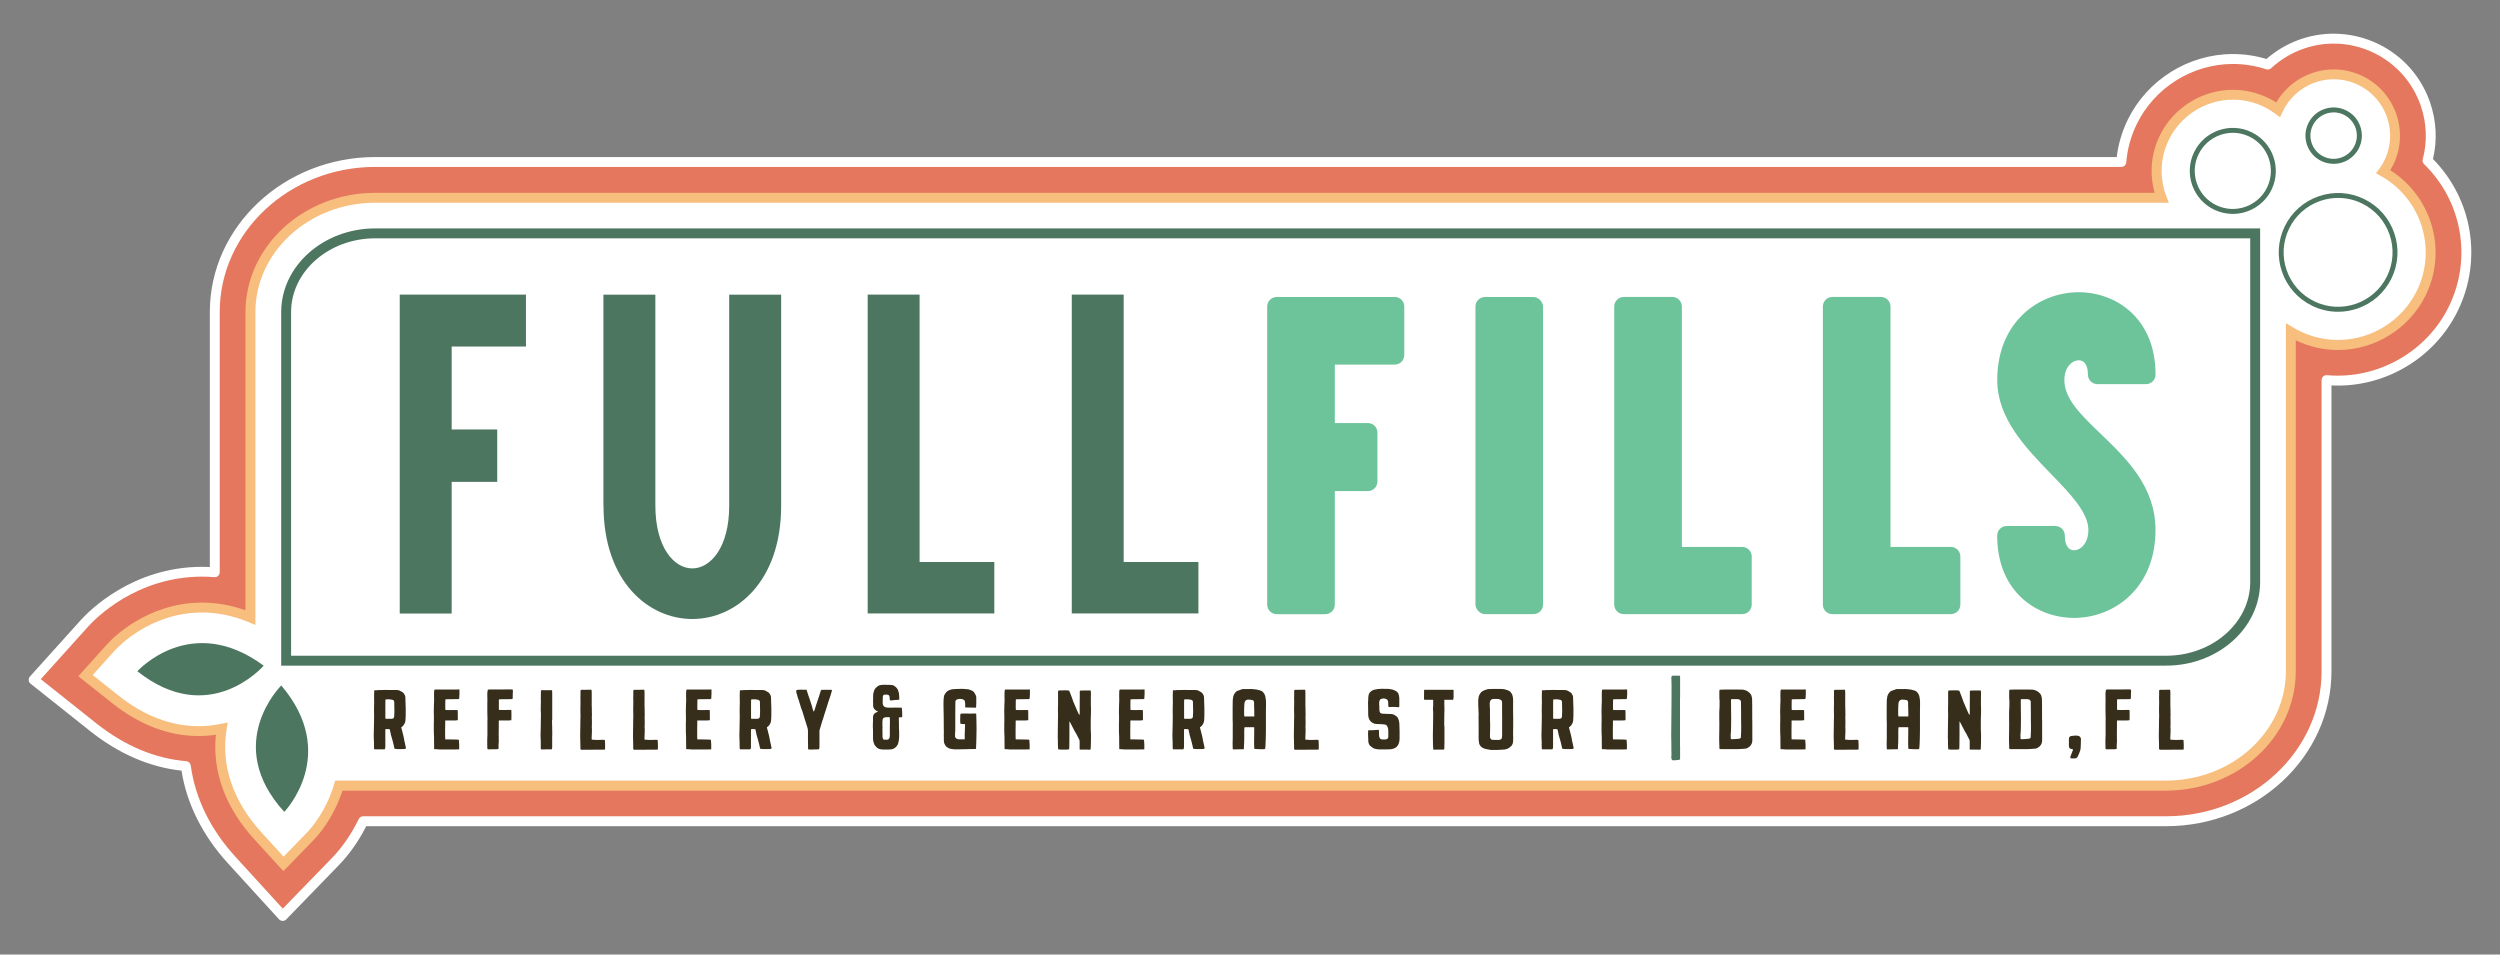 <?xml version="1.0" encoding="UTF-8"?>
<svg id="Layer_2" data-name="Layer 2" xmlns="http://www.w3.org/2000/svg" viewBox="0 0 550 210">
  <rect x="0" y="0" width="550" height="210" fill="#808080" stroke="none"/>
  <defs>
    <style>
      .cls-1 {
        fill: #6dc49b;
      }

      .cls-2 {
        fill: #362d1a;
      }

      .cls-3 {
        fill: #fff;
      }

      .cls-4 {
        fill: #e4775d;
      }

      .cls-5 {
        fill: #4c7660;
      }

      .cls-6 {
        fill: #f7be7d;
      }
    </style>
  </defs>
  <g>
    <g>
      <g>
        <path class="cls-4" d="M50.94,189.19c-5.66-6.2-9.09-13.31-10.05-20.64-7.15-.6-14.01-3.49-20.44-8.6l-13.05-10.38,11.16-12.39c1.71-1.9,10.99-11.38,25.93-11.38.92,0,1.85.04,2.77.11v-57.25c0-18.2,15.84-33.01,35.31-33.01h384.12c.24-3.02,1.05-6,2.42-8.81,4.09-8.41,12.78-13.85,22.14-13.85,2.63,0,5.2.41,7.66,1.22,3.89-3.59,9.07-5.71,14.51-5.71,3.21,0,6.44.75,9.34,2.15,5.12,2.49,8.97,6.83,10.83,12.22,1.41,4.07,1.55,8.37.46,12.44,8.53,8.29,11.13,21.39,5.7,32.55-4.69,9.64-14.65,15.87-25.38,15.87-.85,0-1.7-.04-2.54-.11v64.04c0,18.2-15.84,33.01-35.31,33.01H79.89c-1.62,3.34-3.72,6.42-6.1,8.87l-11.61,11.97-11.24-12.32Z"/>
        <path class="cls-3" d="M62.18,202.59h-.02c-.3,0-.59-.13-.79-.36l-11.24-12.32c-5.54-6.07-9.06-13.09-10.2-20.37-7.05-.77-13.83-3.71-20.16-8.75l-13.05-10.38c-.24-.19-.38-.46-.41-.76-.02-.3.08-.6.28-.82l11.16-12.39c1.76-1.96,11.34-11.74,26.73-11.74.56,0,1.12.01,1.68.04v-56.09c0-18.8,16.33-34.1,36.39-34.1h383.13c.34-2.84,1.15-5.59,2.42-8.2,4.28-8.78,13.35-14.46,23.12-14.46,2.53,0,5.01.36,7.4,1.09,4.12-3.6,9.35-5.57,14.78-5.57,3.38,0,6.77.78,9.82,2.26,5.39,2.62,9.43,7.18,11.39,12.85,1.4,4.05,1.62,8.34.64,12.46,8.71,8.84,10.92,22.16,5.48,33.36-5.08,10.45-16.1,17.03-27.81,16.45v62.87c0,18.8-16.33,34.1-36.39,34.1H80.57c-1.64,3.24-3.7,6.18-5.99,8.54l-11.61,11.97c-.21.21-.49.33-.78.33ZM8.99,149.43l12.14,9.66c6.25,4.97,12.93,7.79,19.85,8.37.51.04.92.44.99.94.94,7.13,4.32,14.07,9.78,20.04h0l10.46,11.46,10.81-11.13c2.27-2.34,4.31-5.31,5.9-8.58.18-.38.56-.61.98-.61h396.63c18.87,0,34.22-14.32,34.22-31.92v-64.04c0-.31.13-.6.35-.8.22-.21.53-.31.83-.28,11.17,1,21.98-5.15,26.84-15.15,5.13-10.54,2.92-23.11-5.48-31.29-.28-.27-.39-.68-.29-1.06,1.04-3.88.89-7.96-.44-11.8-1.77-5.11-5.42-9.23-10.28-11.6-2.75-1.34-5.81-2.05-8.86-2.05-5.1,0-9.99,1.93-13.77,5.42-.29.27-.71.36-1.08.23-2.35-.77-4.81-1.17-7.32-1.17-8.94,0-17.25,5.2-21.16,13.23-1.3,2.67-2.08,5.5-2.31,8.42-.05.57-.52,1-1.09,1H82.56c-18.87,0-34.22,14.32-34.22,31.92v57.25c0,.3-.13.6-.35.8-.22.21-.52.32-.83.28-.89-.07-1.79-.11-2.68-.11-14.48,0-23.46,9.18-25.12,11.02l-10.38,11.53Z"/>
      </g>
      <g>
        <path class="cls-3" d="M524.32,37.77c.46-.63.88-1.3,1.23-2.02,1.58-3.24,1.8-6.91.62-10.31-1.18-3.41-3.61-6.15-6.85-7.73-1.83-.89-3.87-1.36-5.9-1.36-5.13,0-9.9,2.98-12.14,7.59-.03.06-.05.13-.08.19-.81-.6-1.68-1.14-2.62-1.6-2.31-1.12-4.77-1.69-7.33-1.69-6.37,0-12.29,3.7-15.08,9.43-1.96,4.03-2.23,8.58-.77,12.81.05.14.11.28.17.42H82.56c-15.14,0-27.46,11.29-27.46,25.17v67.17c-3.48-1.45-7.03-2.19-10.61-2.19-11.84,0-19.29,7.88-20.09,8.78l-5.58,6.2,6.52,5.19c5.85,4.66,12.03,7.02,18.38,7.02,1.79,0,3.47-.2,5.05-.53-1.31,8.19,1.45,16.46,7.97,23.6l5.62,6.16,5.81-5.98c2.35-2.42,4.95-6.36,6.38-11.25h401.98c15.14,0,27.46-11.29,27.46-25.17v-74.64c.48.29.97.57,1.49.81,2.8,1.36,5.8,2.06,8.9,2.06,7.74,0,14.93-4.5,18.32-11.46,4.74-9.74.96-21.43-8.38-26.66Z"/>
        <path class="cls-6" d="M62.34,191.65l-6.4-7.01c-6.38-6.99-9.27-14.91-8.44-23-1.28.19-2.53.29-3.78.29-6.6,0-13.01-2.44-19.06-7.25l-7.43-5.91,6.35-7.06c.84-.94,8.58-9.14,20.9-9.14,3.18,0,6.37.57,9.52,1.69v-65.58c0-14.48,12.81-26.26,28.55-26.26h391.47c-1.18-4.21-.79-8.65,1.14-12.61,2.97-6.1,9.28-10.05,16.06-10.05,2.72,0,5.35.61,7.81,1.8.59.29,1.17.61,1.75.98,2.59-4.45,7.43-7.27,12.62-7.27,2.2,0,4.4.51,6.38,1.47,3.5,1.7,6.13,4.67,7.41,8.36,1.27,3.68,1.03,7.64-.67,11.15-.2.4-.42.8-.66,1.2,9.16,5.8,12.6,17.63,7.81,27.48-3.57,7.33-11.14,12.07-19.3,12.07-3.24,0-6.37-.72-9.3-2.13v72.81c0,14.48-12.81,26.26-28.55,26.26H75.35c-1.35,4.14-3.66,8.09-6.41,10.92l-6.61,6.81ZM50.1,158.92l-.25,1.55c-1.27,7.94,1.39,15.78,7.7,22.69l4.84,5.3,5-5.15c1.27-1.31,4.41-4.98,6.12-10.8l.23-.78h402.79c14.54,0,26.37-10.8,26.37-24.08v-76.56l1.65.98c.46.27.92.54,1.41.77,2.65,1.29,5.49,1.95,8.42,1.95,7.33,0,14.14-4.26,17.34-10.84,4.46-9.17.98-20.25-7.93-25.23l-1.07-.6.73-.99c.44-.6.82-1.23,1.13-1.85,1.45-2.98,1.65-6.35.57-9.48-1.08-3.13-3.32-5.66-6.3-7.11-1.68-.82-3.56-1.25-5.43-1.25-4.72,0-9.1,2.74-11.16,6.98-.03.08-.05.13-.08.18l-.57,1.2-1.06-.79c-.82-.6-1.62-1.09-2.45-1.5-2.16-1.05-4.46-1.58-6.85-1.58-5.96,0-11.5,3.46-14.1,8.82-1.83,3.77-2.09,8.02-.72,11.98.02.06.04.11.06.16.03.08.07.16.1.24l.54,1.47H82.56c-14.54,0-26.37,10.8-26.37,24.08v68.81l-1.51-.63c-3.37-1.4-6.8-2.11-10.2-2.11-11.38,0-18.51,7.56-19.28,8.42l-4.8,5.34,5.62,4.47c5.65,4.5,11.61,6.78,17.7,6.78,1.59,0,3.17-.16,4.84-.5l1.54-.31Z"/>
      </g>
      <g>
        <path class="cls-3" d="M476.53,51.34H82.56c-10.79,0-19.61,7.79-19.61,17.32v76.69h413.58c10.79,0,19.61-7.79,19.61-17.32V51.34h-19.61Z"/>
        <path class="cls-5" d="M476.53,146.44H61.86v-77.78c0-10.15,9.29-18.41,20.7-18.41h414.67v77.78c0,10.15-9.29,18.41-20.7,18.41ZM64.04,144.26h412.49c10.21,0,18.52-7.28,18.52-16.23V52.43H82.56c-10.21,0-18.52,7.28-18.52,16.23v75.6Z"/>
      </g>
      <g>
        <path class="cls-5" d="M491.21,47.06c-1.39,0-2.8-.31-4.13-.95-2.27-1.11-3.98-3.03-4.81-5.42-.82-2.39-.67-4.96.44-7.23,2.28-4.69,7.96-6.66,12.65-4.37,4.69,2.28,6.65,7.96,4.37,12.65h0c-1.64,3.36-5.02,5.32-8.53,5.32ZM491.23,29.22c-.92,0-1.84.15-2.74.46-2.11.73-3.82,2.24-4.8,4.25-.98,2.01-1.12,4.28-.39,6.4.73,2.11,2.24,3.82,4.25,4.8,4.15,2.02,9.18.29,11.2-3.87h0c2.02-4.15.29-9.18-3.87-11.2-1.16-.56-2.41-.85-3.66-.85Z"/>
        <path class="cls-5" d="M514.37,68.59c-1.95,0-3.9-.44-5.7-1.32-3.14-1.53-5.49-4.18-6.63-7.48-1.14-3.3-.92-6.84.6-9.98,1.53-3.14,4.18-5.49,7.48-6.63,3.3-1.14,6.84-.92,9.98.6,3.14,1.53,5.49,4.18,6.63,7.48,1.14,3.3.92,6.84-.6,9.98h0c-1.53,3.14-4.18,5.49-7.48,6.63-1.4.48-2.84.72-4.28.72ZM514.39,43.54c-1.32,0-2.64.22-3.92.66-3.02,1.04-5.46,3.2-6.86,6.08-1.4,2.88-1.6,6.13-.55,9.15,1.04,3.02,3.2,5.46,6.08,6.86,5.94,2.89,13.12.41,16.01-5.53h0c1.4-2.88,1.6-6.13.55-9.15-1.04-3.02-3.2-5.46-6.08-6.86-1.66-.81-3.44-1.21-5.23-1.21Z"/>
        <path class="cls-5" d="M513.39,36.04c-.91,0-1.83-.2-2.7-.62-1.49-.72-2.61-1.98-3.15-3.55-.54-1.57-.44-3.25.29-4.74.72-1.49,1.98-2.61,3.55-3.15,1.56-.54,3.25-.44,4.74.29,1.49.72,2.61,1.98,3.15,3.55.54,1.57.44,3.25-.29,4.74h0c-1.07,2.2-3.28,3.49-5.58,3.49ZM513.41,24.73c-.56,0-1.12.09-1.67.28-1.29.45-2.33,1.37-2.93,2.59-.6,1.23-.68,2.61-.24,3.9.45,1.29,1.37,2.33,2.59,2.93,1.23.6,2.61.68,3.9.23,1.29-.44,2.33-1.37,2.93-2.59h0c.6-1.23.68-2.61.24-3.9-.45-1.29-1.37-2.33-2.59-2.93-.71-.34-1.47-.52-2.23-.52Z"/>
      </g>
      <path class="cls-5" d="M58.01,146.45s-11.93,13.84-27.79,1.22c0,0,11.77-13.07,27.79-1.22Z"/>
      <path class="cls-5" d="M61.88,150.8s-13,12.84.66,27.81c0,0,12.25-12.62-.66-27.81Z"/>
    </g>
    <g>
      <path class="cls-2" d="M83.03,151.82c.42-.02.87-.02,1.29-.02.14,0,.28-.02.42-.02.23-.02.47.02.7.02.45.02.91,0,1.38,0h.44c.31,0,.59.07.84.23.12.07.26.14.37.21.12.05.23.16.33.26.09.14.19.28.26.42.07.16.12.33.12.52,0,.26.02.52.02.77.07,1.13.07,2.25.05,3.35,0,.33-.02.63-.05.94-.02.14-.05.3-.09.45-.12.28-.26.54-.45.75-.05.07-.12.12-.19.16s-.12.09-.19.14c.02.21.09.42.16.66.09.33.19.68.26,1.03.05.16.07.33.12.52.09.56.21,1.13.35,1.69.02.19.07.35.12.52.05.12.02.23-.09.3-.12.05-.23.07-.35.07h-1.48c-.19,0-.35-.05-.54-.05-.02-.05-.05-.09-.07-.16-.05-.21-.09-.42-.14-.63-.09-.45-.21-.87-.33-1.29-.07-.3-.19-.59-.26-.89-.07-.38-.14-.73-.23-1.08-.02-.09-.05-.19-.07-.26-.19-.05-.66-.05-.94-.02,0,.05-.02.09-.02.14v3.8c0,.14-.05.26-.07.38-.02.05-.07.07-.09.12h-2.23c-.07-.05-.09-.14-.09-.23,0-.21-.02-.42-.02-.61,0-.26.02-.49,0-.73-.07-.94-.07-1.88-.02-2.81.02-.89.02-1.78.05-2.67,0-.56-.02-1.1-.02-1.66,0-.35.02-.73.02-1.1,0-.16.02-.33.02-.49s-.02-.35-.02-.52v-1.34c0-.07,0-.16.02-.23v-.3c0-.09-.02-.19.05-.3h.66ZM84.78,154.44v3.52c0,.07,0,.12.07.16.02.02.05.02.09.02h1.17s.12,0,.16-.02c.31-.05.42-.19.45-.49.02-.35.02-.7.05-1.06,0-.38-.02-.77-.02-1.15,0-.35-.02-.7-.02-1.03,0-.16-.07-.28-.21-.35-.07-.02-.12-.07-.19-.09-.19-.05-.37-.07-.56-.09h-.75c-.07,0-.14,0-.23.07v.52Z"/>
      <path class="cls-2" d="M101.03,153.69c-.09.07-.19.12-.28.12h-.47c-.54,0-1.1.02-1.66.02-.19,0-.4.02-.59.02-.05.02-.05.07-.05.12,0,.45,0,.87-.02,1.29v.26c.02.21.02.42.02.63,0,0,.02.02.02.05h.07c.26.02.52.02.77.02h.59c.14,0,.28-.02.4-.02.26,0,.54.02.8.02.02,0,.05.02.07.02,0,.38.02.73.02,1.1v1.1c-.24.02-.45.07-.66.07h-2.09s-.02.07-.02.12v.59c0,.49,0,.96-.02,1.43-.02.4.02.8,0,1.2,0,.23.02.45.02.68v.12s.09.02.14.02h.63c.4,0,.77.02,1.17.02.23,0,.47.02.73.02.12.02.23.02.33.05.09.7.09,1.38.07,2.09-.05,0-.07.02-.09.02-.68,0-1.36.02-2.02.02h-2.23c-.14,0-.3-.05-.44-.05-.16-.02-.33-.02-.52-.02h-.14s-.05-.07-.07-.09v-.05c-.02-.66-.02-1.31-.02-1.97v-.68c-.05-.56-.05-1.15-.05-1.74.02-.38,0-.73,0-1.1,0-.16,0-.35.02-.52.02-.38,0-.73,0-1.08,0-.23-.02-.45-.02-.68-.02-.16,0-.3,0-.47,0-.38,0-.77.02-1.15.02-.4.05-.8.05-1.2-.02-.35-.02-.7-.02-1.05,0-.3,0-.61.02-.94,0-.09.02-.19.05-.28.02-.07.07-.12.14-.12h4.74c.14,0,.31,0,.45-.02h.19c.02.68,0,1.34-.05,1.99Z"/>
      <path class="cls-2" d="M112.47,158.45c-.19.02-.38.05-.54.05h-2.18c0,.12-.02.26-.02.38v1.08c0,.47-.02.94-.02,1.43.02.59.02,1.17.02,1.76,0,.21-.02.42-.05.61v.61c-.02.09,0,.19,0,.28-.02.12-.05.16-.19.16-.07,0-.16,0-.24.02-.56,0-1.1,0-1.64.02h-.21c-.09-.02-.16-.07-.19-.16v-.16c-.02-.28-.02-.56-.02-.84v-.84c0-.23,0-.47.02-.7.02-.07,0-.14.02-.21,0-.52-.02-1.01,0-1.5v-1.17c-.02-.07,0-.14,0-.21,0-.02.02-.07,0-.09-.02-.12,0-.21,0-.33,0-.09.02-.19.02-.28,0-.3,0-.61-.02-.89,0-.35-.02-.68-.02-1.03-.02-.12,0-.21,0-.33v-1.57c.02-.19.02-.38.02-.56,0-.26,0-.54-.02-.8v-.8c0-.07.02-.14.05-.19,0-.12.02-.21.02-.35.05-.07.12-.12.21-.14.12-.02.23-.02.35-.02h3.23c.23,0,.47-.02.68-.02.33.02.63.02.96.02.02,0,.05.02.05.02.07.05.07.12.07.19-.02.14-.02.28,0,.42,0,.12-.02.21-.02.3,0,.38-.02.73-.02,1.08-.07.07-.14.09-.23.12h-.05c-.68,0-1.38.02-2.06.02-.21,0-.42.02-.63.02-.07.05-.07.09-.07.16v2.06s0,.07.02.09.05.02.07.02c.26.02.52.02.77.02h.45c.26,0,.52,0,.8-.02.16-.02.3-.02.45,0,.07,0,.14.02.19.07,0,.73.05,1.45,0,2.18,0,0,0,.02-.02.02Z"/>
      <path class="cls-2" d="M119.33,151.84h2.09c.02.07.05.12.05.16.02.16.02.35.02.52v5.79c0,.12-.02.21-.05.33v.09c.05.21,0,.45.02.66.02.19.02.38.02.54v.42c.02.28.02.59.02.89.02.28-.02.56-.02.84v2.34c0,.14-.05.28-.09.42-.09.05-.19.02-.26.02-.33,0-.68-.02-1.01,0-.28.02-.59.02-.87.02h-.16c-.09-.07-.12-.14-.12-.23v-.68c0-.3.02-.59,0-.89-.05-.49-.02-.98-.05-1.48,0-.19,0-.35.02-.54.05-.98.02-1.97.05-2.95,0-.35.02-.7.02-1.06,0-.3-.05-.61-.05-.89,0-.35,0-.68.02-1.03.02-.3.02-.59.02-.89,0-.19-.02-.35-.02-.52,0-.4.02-.82.02-1.2v-.35c0-.09,0-.19.05-.3.09-.02.19-.05.26-.05Z"/>
      <path class="cls-2" d="M130,151.73s.07.02.09.02c.07.05.07.14.07.21.02.16.02.33.02.49v1.88c0,.47-.02.94.02,1.41.02.54.02,1.08.02,1.62,0,.12-.02.23-.02.38,0,.07-.02.14,0,.21.02.14.02.26.02.4v1.01c0,.16,0,.33-.02.49-.02.07-.02.16,0,.26.05.28.02.59.02.89,0,.42-.02.84-.05,1.27v.42s.09.05.14.05c.26,0,.49,0,.75.05.38-.02.77.02,1.17-.02.12-.02.23-.02.37-.02.09,0,.19,0,.28.02.07,0,.14.02.19.05.05.19.07,1.62.05,2.04-.05.02-.09.05-.12.05-.23.02-.47.02-.7.02h-1.05c-1.1.02-2.18.02-3.28.02h-.09c-.09-.05-.14-.09-.19-.19v-.66c-.02-.33,0-.68-.02-1.01-.05-.66-.02-1.31-.02-1.97,0-.4.02-.8.02-1.2.02-.59.02-1.15.02-1.74,0-.12,0-.23.02-.35v-.77c0-.12-.02-.26-.02-.38v-1.22c0-.12,0-.23.02-.35v-.12c0-.28.02-.59,0-.84-.02-.21-.02-.42-.02-.63,0-.16.02-.35.02-.52v-1.01c0-.12.05-.19.19-.23.68,0,1.38,0,2.09-.02Z"/>
      <path class="cls-2" d="M141.62,151.73s.07.02.09.02c.07.05.07.14.07.21.02.16.02.33.02.49v1.88c0,.47-.02.94.02,1.41.02.54.02,1.08.02,1.62,0,.12-.02.23-.02.38,0,.07-.02.14,0,.21.02.14.02.26.02.4v1.01c0,.16,0,.33-.02.49-.02.07-.02.16,0,.26.05.28.02.59.02.89,0,.42-.02.84-.05,1.27v.42s.09.05.14.05c.26,0,.49,0,.75.05.38-.02.77.02,1.17-.02.12-.02.23-.02.37-.02.09,0,.19,0,.28.02.07,0,.14.02.19.05.05.19.07,1.62.05,2.04-.05.02-.09.05-.12.05-.23.02-.47.02-.7.02h-1.05c-1.1.02-2.18.02-3.28.02h-.09c-.09-.05-.14-.09-.19-.19v-.66c-.02-.33,0-.68-.02-1.01-.05-.66-.02-1.31-.02-1.97,0-.4.02-.8.02-1.2.02-.59.02-1.15.02-1.74,0-.12,0-.23.02-.35v-.77c0-.12-.02-.26-.02-.38v-1.22c0-.12,0-.23.02-.35v-.12c0-.28.02-.59,0-.84-.02-.21-.02-.42-.02-.63,0-.16.02-.35.02-.52v-1.01c0-.12.05-.19.19-.23.68,0,1.38,0,2.09-.02Z"/>
      <path class="cls-2" d="M156.48,153.69c-.09.07-.19.12-.28.12h-.47c-.54,0-1.1.02-1.66.02-.19,0-.4.02-.59.02-.05.02-.05.07-.05.12,0,.45,0,.87-.02,1.29v.26c.02.21.02.42.02.63,0,0,.02.02.02.05h.07c.26.02.52.02.77.02h.59c.14,0,.28-.02.4-.02.26,0,.54.02.8.02.02,0,.05.02.07.02,0,.38.02.73.02,1.1v1.1c-.24.02-.45.07-.66.07h-2.09s-.02.07-.02.12v.59c0,.49,0,.96-.02,1.43-.02.4.02.8,0,1.2,0,.23.02.45.02.68v.12s.09.02.14.02h.63c.4,0,.77.02,1.17.02.23,0,.47.02.73.02.12.02.23.02.33.05.09.7.09,1.38.07,2.09-.05,0-.07.02-.09.02-.68,0-1.36.02-2.02.02h-2.23c-.14,0-.3-.05-.44-.05-.16-.02-.33-.02-.52-.02h-.14s-.05-.07-.07-.09v-.05c-.02-.66-.02-1.31-.02-1.97v-.68c-.05-.56-.05-1.15-.05-1.74.02-.38,0-.73,0-1.1,0-.16,0-.35.02-.52.02-.38,0-.73,0-1.08,0-.23-.02-.45-.02-.68-.02-.16,0-.3,0-.47,0-.38,0-.77.02-1.15.02-.4.05-.8.05-1.2-.02-.35-.02-.7-.02-1.05,0-.3,0-.61.02-.94,0-.09.02-.19.05-.28.02-.07.07-.12.14-.12h4.74c.14,0,.31,0,.45-.02h.19c.02.68,0,1.34-.05,1.99Z"/>
      <path class="cls-2" d="M163.47,151.82c.42-.02.87-.02,1.29-.02.14,0,.28-.02.42-.02.23-.02.47.02.7.02.45.02.91,0,1.38,0h.44c.31,0,.59.07.84.23.12.07.26.14.37.21.12.05.23.16.33.26.09.14.19.28.26.42.07.16.12.33.12.52,0,.26.02.52.02.77.07,1.13.07,2.25.05,3.35,0,.33-.02.63-.05.94-.02.14-.05.3-.09.45-.12.28-.26.54-.45.75-.05.07-.12.12-.19.16s-.12.09-.19.14c.02.21.09.42.16.66.09.33.19.68.26,1.03.05.16.07.33.12.52.09.56.21,1.13.35,1.69.02.19.07.35.12.52.05.12.02.23-.09.3-.12.05-.23.07-.35.07h-1.48c-.19,0-.35-.05-.54-.05-.02-.05-.05-.09-.07-.16-.05-.21-.09-.42-.14-.63-.09-.45-.21-.87-.33-1.29-.07-.3-.19-.59-.26-.89-.07-.38-.14-.73-.23-1.08-.02-.09-.05-.19-.07-.26-.19-.05-.66-.05-.94-.02,0,.05-.02.09-.02.14v3.8c0,.14-.05.26-.07.38-.02.05-.07.07-.09.12h-2.23c-.07-.05-.09-.14-.09-.23,0-.21-.02-.42-.02-.61,0-.26.02-.49,0-.73-.07-.94-.07-1.88-.02-2.81.02-.89.02-1.78.05-2.67,0-.56-.02-1.1-.02-1.66,0-.35.02-.73.02-1.1,0-.16.02-.33.02-.49s-.02-.35-.02-.52v-1.34c0-.07,0-.16.02-.23v-.3c0-.09-.02-.19.05-.3h.66ZM165.23,154.44v3.52c0,.07,0,.12.07.16.02.02.05.02.09.02h1.17s.12,0,.16-.02c.31-.05.42-.19.45-.49.02-.35.02-.7.05-1.06,0-.38-.02-.77-.02-1.15,0-.35-.02-.7-.02-1.03,0-.16-.07-.28-.21-.35-.07-.02-.12-.07-.19-.09-.19-.05-.37-.07-.56-.09h-.75c-.07,0-.14,0-.23.07v.52Z"/>
      <path class="cls-2" d="M175.68,151.75c.14,0,.28-.02.45-.02h.12c.38.02.75.02,1.13.02.02,0,.05.02.07.02.05.07.05.14.07.21.16.54.33,1.08.52,1.59.12.35.26.7.35,1.06.14.35.23.73.33,1.08.07.19.12.38.16.59.05.07.07.16.14.23.05,0,.07-.02.07-.05.07-.16.14-.35.19-.52.12-.38.24-.75.35-1.1.09-.28.19-.56.28-.84.09-.26.19-.52.26-.77.14-.42.28-.84.4-1.29.02-.07.05-.14.16-.19.23,0,.49-.02.75-.02h.77c.26,0,.49.02.75.02.05.09.02.19,0,.26-.21.7-.4,1.41-.66,2.09-.05.12-.09.28-.14.4v.02c-.14.52-.3,1.01-.47,1.52-.12.35-.24.7-.35,1.05-.12.33-.19.63-.28.94-.07.21-.14.4-.21.61-.16.59-.35,1.2-.54,1.8-.05.12-.07.26-.07.4v3.52c0,.16-.05.3-.12.47h-.19c-.14.02-.3.02-.44.02-.45,0-.92.05-1.36.02h-.19c-.14,0-.19-.07-.21-.19v-.94c0-.28-.02-.54-.02-.8-.02-.75-.02-1.48,0-2.2,0-.21-.05-.42-.09-.61-.23-.68-.42-1.34-.63-1.99-.16-.54-.33-1.08-.49-1.62-.09-.28-.21-.54-.31-.82-.12-.38-.23-.73-.33-1.1-.07-.33-.21-.66-.33-.98-.09-.3-.19-.63-.28-.96-.02-.07-.05-.16-.07-.23-.07-.21-.05-.4-.02-.61.16-.07.33-.09.49-.09Z"/>
      <path class="cls-2" d="M193.07,156.5c-.14-.04-.24-.1-.36-.2-.06-.06-.12-.1-.2-.16-.26-.22-.4-.5-.42-.85-.02-.2,0-.4,0-.61,0-.14-.02-.28-.02-.42,0-.1-.02-.2.02-.3v-.95c0-.32.08-.63.18-.95,0-.02.02-.04.02-.06.1-.4.38-.67.69-.93.04-.04.08-.08.14-.12.18-.14.38-.2.61-.24.16-.04.32-.06.5-.06.44,0,.91,0,1.35.02.12,0,.24,0,.36.02h.1c.34,0,.65.14.91.36.28.22.53.51.65.87.06.16.1.32.14.5,0,.1.02.18.04.26.02.16.02.32.04.46,0,.18.02.38.02.57.02.06.02.14-.02.22-.02,0-.06.02-.1.02-.3.02-.59.04-.89.06-.22.02-.44.06-.67.08h-.32c-.08-.06-.1-.16-.1-.24,0-.16-.02-.3-.02-.46-.02-.1-.04-.2-.08-.3-.06-.12-.16-.2-.28-.24-.08-.02-.16-.02-.24-.02-.16-.02-.32-.02-.49-.02-.2.02-.34.14-.38.32-.02.16-.06.3-.04.44,0,.38,0,.75-.02,1.13,0,.12.02.24.06.34.1.32.32.48.63.57.26.06.55.08.81.08.49,0,.99,0,1.47-.02.36,0,.73.02,1.09.02.04,0,.1,0,.16.02v.12c.02.2,0,.4.04.61.02,0,.02.02.02.04,0,.36.02.75.02,1.11,0,.06,0,.1-.02.14-.04.06-.1.06-.16.06-.14.02-.28.02-.42.02h-.12s-.02.08-.02.1c0,.28-.02.55,0,.81,0,.18.02.36.02.55v.73c0,.24,0,.51.04.77.02.04,0,.08,0,.12,0,.4.02.79,0,1.19-.02.32-.02.65-.1.97-.04.14-.06.3-.1.44-.04.16-.1.32-.2.46-.08.12-.16.22-.24.32-.26.3-.61.48-.97.57-.06.02-.1,0-.16.02-.06,0-.12-.02-.18,0-.2.04-.4.04-.61.04h-.95c-.2,0-.4-.02-.61-.06-.24-.04-.47-.14-.67-.28-.2-.16-.36-.34-.52-.55-.1-.1-.16-.24-.2-.38-.12-.28-.18-.55-.22-.83-.02-.1-.02-.18-.02-.28v-1.96c0-.26-.02-.51-.04-.75,0-.24,0-.49.02-.71.02-.2.02-.38.02-.59v-.77c.02-.12.02-.22.06-.32.04-.16.12-.28.22-.4.14-.12.28-.22.44-.3.12-.04.26-.1.38-.14-.02-.06-.06-.06-.08-.08ZM195.46,162.63c.12-.1.22-.22.26-.4.02-.14.04-.3.04-.46v-2.06c0-.22,0-.42.02-.63.02-.16,0-.32,0-.48,0-.12-.02-.24-.02-.36-.02-.12,0-.24,0-.34,0-.04,0-.08-.06-.12-.24,0-.5.02-.75,0-.16,0-.3.04-.44.1-.16.08-.28.2-.32.38-.04.16-.06.32-.06.48v.91c.04.18.02.36.02.55-.02.08-.02.16-.02.24,0,.24.02.48.02.73v.97c.02.2.08.38.2.55.04.02.1.04.16.04.26.02.55.02.81,0,.04-.02.1-.06.14-.08Z"/>
      <path class="cls-2" d="M212.42,155.66c-.07-.07-.09-.12-.09-.21s.02-.19.02-.3c0-.14-.02-.28-.02-.42-.02-.16-.05-.33-.07-.49,0-.05-.02-.09-.07-.14-.12-.14-.26-.21-.45-.28-.23-.07-.49-.07-.75-.05-.21,0-.44.07-.63.23-.09.05-.14.16-.16.26s-.02.19-.02.28c-.02.94-.02,1.88-.02,2.79v3.35c0,.23-.02.47-.05.7v.07c0,.16.02.33,0,.49,0,.26.14.47.38.59.16.07.35.14.56.12h1.15s.02-.05.02-.05c.02-.19.07-.35.02-.54v-.07c.02-.14,0-.28,0-.42q0-.3.02-.63v-.09c.02-.54.02-.59.05-1.1v-.45c-.33-.02-.66,0-.96-.05-.07-.09-.09-.16-.09-.28,0-.19-.02-.4-.02-.59,0-.26.02-.49.02-.73v-.38s0-.05.02-.09c0-.12.07-.16.19-.19.35,0,.73,0,1.08-.02.26,0,.52.02.77.02.42,0,.84-.02,1.24-.02h.09s.07.05.12.05v.09c.02.56.02,1.1.05,1.66,0,.56.02,1.1.02,1.62,0,.63,0,.49-.02,1.13,0,.35-.02.7-.02,1.06-.02.49-.02.98-.05,1.48,0,.21-.02.4-.02.59v.09s-.09.02-.12.02c-.05.02-.07.02-.12.02-.47,0-.91,0-1.36.02-.21,0-.42.02-.61.02-.35,0-.68.02-1.01.02-.42,0-.82.02-1.24.02-.3,0-.61-.02-.94-.09-.47-.05-.87-.26-1.22-.59-.05-.05-.07-.12-.12-.16-.07-.14-.16-.3-.23-.45-.07-.14-.07-.28-.09-.42-.05-.23-.02-.49-.02-.73,0-.26-.02-.54-.02-.8,0-.23.02-.47.02-.7,0-.28-.02-.54-.02-.82v-.73c0-.68,0-1.38-.02-2.06,0-.35,0-.7-.02-1.03,0-.33,0-.66-.02-.98v-.77c0-.19,0-.38.02-.59.02-.26.05-.54.09-.8.02-.12.07-.21.12-.3.12-.23.26-.45.45-.63.02-.05.07-.07.12-.12.4-.26.82-.42,1.29-.47.3-.02.59-.05.89-.05.33,0,.66-.02,1.01-.02.26,0,.54,0,.82.05.33.02.66.02.96.14.19.07.38.14.56.23.21.12.4.26.49.49.09.12.16.26.23.4.09.16.16.35.16.56v1.38c0,.07,0,.14-.02.21,0,.12-.02.23,0,.35,0,.12,0,.21-.07.33-.75-.02-1.5-.02-2.25-.05Z"/>
      <path class="cls-2" d="M226.53,153.69c-.09.07-.19.12-.28.12h-.47c-.54,0-1.1.02-1.66.02-.19,0-.4.02-.59.02-.05.02-.05.07-.05.12,0,.45,0,.87-.02,1.29v.26c.02.21.02.42.02.63,0,0,.02.02.02.05h.07c.26.02.52.02.77.02h.59c.14,0,.28-.02.4-.02.26,0,.54.02.8.02.02,0,.05.02.07.02,0,.38.02.73.02,1.1v1.1c-.24.02-.45.07-.66.07h-2.09s-.02.07-.02.12v.59c0,.49,0,.96-.02,1.43-.02.4.02.8,0,1.2,0,.23.02.45.02.68v.12s.09.02.14.02h.63c.4,0,.77.02,1.17.02.23,0,.47.02.73.02.12.02.23.02.33.05.09.7.09,1.38.07,2.09-.05,0-.07.02-.09.02-.68,0-1.36.02-2.02.02h-2.23c-.14,0-.3-.05-.44-.05-.16-.02-.33-.02-.52-.02h-.14s-.05-.07-.07-.09v-.05c-.02-.66-.02-1.31-.02-1.97v-.68c-.05-.56-.05-1.15-.05-1.74.02-.38,0-.73,0-1.1,0-.16,0-.35.02-.52.02-.38,0-.73,0-1.08,0-.23-.02-.45-.02-.68-.02-.16,0-.3,0-.47,0-.38,0-.77.02-1.15.02-.4.05-.8.05-1.2-.02-.35-.02-.7-.02-1.05,0-.3,0-.61.02-.94,0-.09.02-.19.05-.28.02-.07.07-.12.14-.12h4.74c.14,0,.31,0,.45-.02h.19c.02.68,0,1.34-.05,1.99Z"/>
      <path class="cls-2" d="M237.53,157.05v-1.43c0-.94.02-1.87.02-2.81v-.66c0-.07,0-.14.09-.21.05,0,.09-.02.16-.02.37,0,.73-.02,1.1-.02h.84c.07,0,.14,0,.21.02,0,.05.02.07.02.12,0,.09.02.16.02.26,0,.05.02.09.02.14,0,.89-.05,1.78-.02,2.67.02.56.05,1.13.02,1.69-.05.96-.05,1.92-.05,2.91v.56c0,.19.02.35.02.54.07.89.02,1.78.02,2.67-.02.21,0,.42-.02.63-.02.14-.02.26-.02.38,0,.16,0,.3-.07.42-.12.05-.26.02-.4.02-.09,0-.21-.02-.31-.02h-1.38c-.09,0-.19,0-.28-.02-.02-.09,0-.16,0-.26-.02-.52-.02-1.03,0-1.57,0-.16-.05-.28-.12-.42-.12-.21-.23-.42-.33-.63-.16-.38-.38-.75-.61-1.1-.02-.05-.05-.09-.07-.14-.19-.35-.38-.68-.54-1.03-.14-.28-.28-.54-.42-.82-.05-.09-.07-.16-.16-.23v.09c-.02.96-.02,1.95,0,2.91,0,.77,0,1.55-.02,2.3,0,.23-.02.45-.02.66,0,.07-.02.14-.07.21-.19.02-.37.05-.56.05h-1.29c-.14,0-.28-.02-.42-.05-.02,0-.07-.02-.09-.05s-.02-.05-.02-.07c-.05-.7-.05-1.43-.05-2.13-.02-.28-.05-.56-.02-.87.02-.66.02-1.34.02-1.99.02-.45,0-.89.02-1.31.02-.47.02-.94.02-1.41,0-.19-.02-.38-.02-.54v-.89c.02-.14.02-.3.02-.47v-2.91c0-.12.02-.23.12-.3.02-.02.05-.02.09-.02.73,0,1.48-.07,2.18.02.09.09.12.19.16.26.16.42.33.82.47,1.22.12.3.21.63.33.94.21.54.45,1.1.7,1.64.16.35.31.7.47,1.06.05.07.09.16.21.28v-.23Z"/>
      <path class="cls-2" d="M251.76,153.69c-.09.07-.19.12-.28.12h-.47c-.54,0-1.1.02-1.66.02-.19,0-.4.02-.59.02-.05.02-.05.07-.05.12,0,.45,0,.87-.02,1.29v.26c.02.21.02.42.02.63,0,0,.02.02.02.05h.07c.26.02.52.02.77.02h.59c.14,0,.28-.02.4-.02.26,0,.54.02.8.02.02,0,.05.02.07.02,0,.38.02.73.02,1.1v1.1c-.24.02-.45.07-.66.07h-2.09s-.02.07-.02.12v.59c0,.49,0,.96-.02,1.43-.02.4.02.8,0,1.2,0,.23.02.45.02.68v.12s.09.02.14.02h.63c.4,0,.77.02,1.17.02.23,0,.47.02.73.02.12.02.23.02.33.05.09.7.09,1.38.07,2.09-.05,0-.07.02-.09.02-.68,0-1.36.02-2.02.02h-2.23c-.14,0-.3-.05-.44-.05-.16-.02-.33-.02-.52-.02h-.14s-.05-.07-.07-.09v-.05c-.02-.66-.02-1.31-.02-1.97v-.68c-.05-.56-.05-1.15-.05-1.74.02-.38,0-.73,0-1.1,0-.16,0-.35.02-.52.02-.38,0-.73,0-1.08,0-.23-.02-.45-.02-.68-.02-.16,0-.3,0-.47,0-.38,0-.77.02-1.15.02-.4.05-.8.05-1.2-.02-.35-.02-.7-.02-1.05,0-.3,0-.61.02-.94,0-.09.02-.19.05-.28.02-.07.07-.12.14-.12h4.74c.14,0,.31,0,.45-.02h.19c.02.68,0,1.34-.05,1.99Z"/>
      <path class="cls-2" d="M258.74,151.82c.42-.02.87-.02,1.29-.02.14,0,.28-.02.42-.02.23-.02.47.02.7.02.45.02.91,0,1.38,0h.44c.31,0,.59.07.84.23.12.07.26.14.37.21.12.05.23.16.33.26.09.14.19.28.26.42.07.16.12.33.12.52,0,.26.02.52.02.77.07,1.13.07,2.25.05,3.35,0,.33-.02.63-.05.94-.02.14-.05.3-.09.45-.12.28-.26.54-.45.75-.05.07-.12.12-.19.16s-.12.09-.19.14c.02.21.09.42.16.66.09.33.19.68.26,1.03.05.16.07.33.12.52.09.56.21,1.13.35,1.69.02.19.07.35.12.52.05.12.02.23-.09.3-.12.05-.23.07-.35.07h-1.48c-.19,0-.35-.05-.54-.05-.02-.05-.05-.09-.07-.16-.05-.21-.09-.42-.14-.63-.09-.45-.21-.87-.33-1.29-.07-.3-.19-.59-.26-.89-.07-.38-.14-.73-.23-1.08-.02-.09-.05-.19-.07-.26-.19-.05-.66-.05-.94-.02,0,.05-.02.09-.02.14v3.8c0,.14-.05.26-.07.38-.02.05-.07.07-.09.12h-2.23c-.07-.05-.09-.14-.09-.23,0-.21-.02-.42-.02-.61,0-.26.02-.49,0-.73-.07-.94-.07-1.88-.02-2.81.02-.89.02-1.78.05-2.67,0-.56-.02-1.1-.02-1.66,0-.35.02-.73.02-1.1,0-.16.02-.33.02-.49s-.02-.35-.02-.52v-1.34c0-.07,0-.16.02-.23v-.3c0-.09-.02-.19.05-.3h.66ZM260.5,154.44v3.52c0,.07,0,.12.07.16.02.02.05.02.09.02h1.17s.12,0,.16-.02c.31-.05.42-.19.45-.49.02-.35.02-.7.05-1.06,0-.38-.02-.77-.02-1.15,0-.35-.02-.7-.02-1.03,0-.16-.07-.28-.21-.35-.07-.02-.12-.07-.19-.09-.19-.05-.37-.07-.56-.09h-.75c-.07,0-.14,0-.23.07v.52Z"/>
      <path class="cls-2" d="M275.73,159.98h-1.88c-.07.05-.09.12-.09.19,0,.19,0,.35-.02.52,0,.26,0,.49-.02.7,0,.05,0,.07.02.12v.21c0,.52,0,1.01-.02,1.52,0,.35-.02.66-.05.96,0,.16,0,.35-.02.52v.09c-.07,0-.12.02-.16.02-.4.02-.77.02-1.17.02-.3,0-.63,0-.96.02h-.09s-.07-.09-.07-.14c0-.26,0-.49-.02-.73-.02-.45,0-.91.02-1.38.02-.75,0-1.52,0-2.32.02-.66.02-1.34-.02-2.02-.02-.91,0-1.81,0-2.7,0-.4.02-.77.02-1.17,0-.05.02-.12,0-.21,0-.21.02-.42.07-.66.02-.12.05-.26.07-.4.07-.19.14-.4.26-.56.09-.12.19-.23.28-.35.07-.09.16-.16.28-.21.33-.12.63-.23.96-.35.09-.05.21-.07.33-.07h.91c.28,0,.56-.02.84-.02.28.02.56.02.84.07.35.02.73.09,1.06.21.07.05.16.05.23.07.21.05.37.14.49.3.09.12.19.21.28.33.02.05.05.09.07.12.16.28.23.56.26.87.05.3.09.59.09.89s.02.61,0,.91c0,.4,0,.77-.02,1.15-.02.7,0,1.41,0,2.13v1.92c0,.42,0,.82-.02,1.22,0,.3,0,.63-.02.94,0,.4-.02.8-.05,1.22,0,.23-.02.42-.05.63,0,.16-.09.26-.26.26h-1.03c-.07,0-.14,0-.21-.02-.21-.02-.44-.02-.68-.02h-.16c-.05-.09-.09-.19-.09-.28-.05-.63-.02-1.29-.02-1.92,0-.75.02-1.48.02-2.23v-.26s-.02-.05-.02-.09c-.07-.02-.12-.02-.16-.02ZM275.94,157.47v-.8c0-.3,0-.61-.02-.91-.02-.07-.02-.16-.02-.26v-.89c0-.16-.02-.3-.12-.42-.02-.09-.09-.14-.19-.16-.33-.07-.68-.12-1.01-.12-.16,0-.3.05-.44.14-.05.02-.09.05-.12.09-.09.12-.16.23-.21.38-.02.14-.05.3-.05.45-.02.28-.02.56-.05.87v1.45c.02.12.02.21.05.33.73.05,1.43-.02,2.18,0v-.14Z"/>
      <path class="cls-2" d="M287.01,151.73s.07.02.09.02c.07.05.07.14.07.21.02.16.02.33.02.49v1.88c0,.47-.02.94.02,1.41.02.54.02,1.08.02,1.62,0,.12-.02.23-.02.38,0,.07-.02.14,0,.21.02.14.02.26.02.4v1.01c0,.16,0,.33-.02.49-.02.07-.02.16,0,.26.05.28.02.59.02.89,0,.42-.02.84-.05,1.27v.42s.09.05.14.05c.26,0,.49,0,.75.05.38-.02.77.02,1.17-.02.12-.02.23-.02.37-.02.09,0,.19,0,.28.02.07,0,.14.02.19.05.05.19.07,1.62.05,2.04-.05.02-.09.05-.12.05-.23.02-.47.02-.7.02h-1.05c-1.1.02-2.18.02-3.28.02h-.09c-.09-.05-.14-.09-.19-.19v-.66c-.02-.33,0-.68-.02-1.01-.05-.66-.02-1.31-.02-1.97,0-.4.02-.8.02-1.2.02-.59.02-1.15.02-1.74,0-.12,0-.23.02-.35v-.77c0-.12-.02-.26-.02-.38v-1.22c0-.12,0-.23.02-.35v-.12c0-.28.02-.59,0-.84-.02-.21-.02-.42-.02-.63,0-.16.02-.35.02-.52v-1.01c0-.12.05-.19.19-.23.68,0,1.38,0,2.09-.02Z"/>
      <path class="cls-2" d="M307.52,155.57c-.66-.07-1.29-.07-1.92-.02-.05,0-.07-.05-.14-.05-.02-.16-.05-.33-.05-.49v-.52c0-.16-.07-.3-.14-.45-.07-.12-.16-.21-.33-.26-.05,0-.12-.02-.16-.05-.31-.14-.63-.07-.94.05-.19.07-.28.19-.35.38-.05.16-.07.35-.07.54-.02.16,0,.35.02.52.02.26,0,.52.02.77,0,.16,0,.3.05.47,0,.07.02.14.05.19.05.14.14.23.26.28.16.07.33.09.49.09.45.02.89.05,1.31.05.23,0,.45,0,.66.05.26.02.47.14.66.28.12.07.21.16.33.23.09.07.16.14.21.23.12.26.26.52.31.8.02.16.05.35.07.54.02.56.05,1.15.05,1.74v1.52c0,.35-.05.7-.16,1.03-.19.66-.63,1.05-1.27,1.24-.26.07-.54.12-.8.12-.38,0-.75.02-1.12.02-.4.02-.77.02-1.17,0-.3-.02-.59-.05-.89-.14-.05,0-.09,0-.14-.02-.24-.12-.45-.26-.66-.42-.05-.05-.12-.09-.19-.16-.19-.12-.3-.3-.37-.54-.07-.19-.12-.38-.12-.56v-.33c0-.42-.05-.84-.05-1.24.02-.09.02-.16.02-.26v-.38c0-.07,0-.12.07-.16h.14c.28,0,.56,0,.84-.02.35-.05.68-.02,1.03-.07.09-.02.21-.02.3.07,0,.02.02.07.02.12-.05.16-.05.28,0,.42v.26c0,.23,0,.49.07.73.05.16.12.3.26.4.09.05.21.09.33.12.28,0,.54,0,.82-.02.05,0,.07,0,.12-.02l.28-.14c.12-.16.19-.33.16-.52v-.91c0-.23,0-.42-.02-.63-.05-.28-.12-.54-.26-.75-.07-.12-.19-.21-.3-.26-.09-.02-.16-.05-.23-.05-.24-.02-.47-.07-.7-.07-.4,0-.8-.02-1.2-.05-.28-.02-.56-.12-.82-.28-.07-.07-.16-.12-.23-.19-.33-.26-.52-.66-.61-1.06-.02-.12-.05-.26-.05-.38,0-.54,0-1.1-.02-1.64,0-.4-.02-.77-.02-1.15,0-.14.02-.26.02-.4,0-.02.02-.05.02-.07-.02-.33.02-.66.05-.98.05-.4.19-.73.49-.96.09-.07.21-.14.3-.23.19-.12.37-.16.56-.21.49-.12,1.01-.19,1.52-.19.44.02.87.02,1.31.02.24-.02.45.02.68.07.12.02.26.05.38.07.3.07.59.21.87.38.26.16.45.4.54.7.07.26.12.52.14.77v1.88s0,.07-.02.09c-.09.09-.21.07-.31.07Z"/>
      <path class="cls-2" d="M314.69,153.95h-1.08c-.09,0-.19,0-.28-.02-.05-.07-.05-.12-.05-.19,0-.47.02-.98.02-1.45v-.38s.02-.09.02-.16h6.31s.09.02.16.05v1.08c0,.35.02.68-.07,1.03-.05.05-.12.05-.19.05h-1.78v.14c0,.28-.02.56,0,.87.05.54.02,1.08.02,1.62,0,.16-.02.3-.02.47v.23c0,.61-.02,1.24-.02,1.88,0,.26,0,.52.05.75.02.09,0,.19,0,.26v3.23c0,.21,0,.45-.02.66v.4c0,.07,0,.16-.02.23-.02.05-.02.12-.05.19-.07,0-.09.02-.14.02h-1.45c-.12,0-.21,0-.33.02h-.33s-.09-.02-.12-.05c-.02-.05-.02-.09-.02-.14-.05-.98-.07-1.95-.07-2.93.02-1.03.02-2.06.05-3.09,0-.54.02-1.08.02-1.62,0-.33,0-.66-.05-1.01v-.16c.07-.61.05-1.22.05-1.83,0-.02,0-.07-.02-.14h-.59Z"/>
      <path class="cls-2" d="M325.31,157.45c0-.42-.02-.84-.05-1.29,0-.33-.02-.68-.05-1.03v-1.06c0-.26.05-.49.09-.73.07-.33.23-.61.42-.89.02,0,.02-.02.02-.02.16-.26.45-.38.7-.52.24-.12.49-.19.77-.26.16-.05.33-.05.49-.07.49-.02.98-.02,1.45-.02.3,0,.59-.02.87,0,.09,0,.21,0,.31.02h.19c.33.02.66.07.96.21.12.02.19.07.28.09.26.12.49.23.63.47.02.05.07.09.09.12.12.14.19.28.24.45.12.33.16.68.16,1.06v1.38c0,.49-.02,1.03,0,1.52.02.3.02.61.02.91.02,1.13,0,2.23-.02,3.35v.63c0,.09.02.16.02.23v.56c-.02.33,0,.68-.09.98-.09.26-.21.52-.45.68-.05.05-.09.07-.12.12-.35.3-.73.47-1.17.54-.21.02-.42.02-.61.05-.66.07-1.31.05-1.95.05h-.56c-.21-.02-.44-.07-.66-.12-.12-.02-.24-.05-.38-.07-.28-.05-.49-.16-.75-.28-.21-.12-.4-.3-.56-.54-.12-.16-.19-.35-.21-.54-.05-.26-.07-.52-.09-.77-.02-.21,0-.42,0-.66v-2.27c0-.77,0-1.55-.02-2.3ZM330.46,157.56v-3.09c-.02-.26-.14-.45-.38-.54-.19-.12-.4-.16-.61-.16-.3.02-.59,0-.89,0-.42.02-.66.19-.77.56-.02.02-.02.05-.02.07-.07.21-.05.4-.05.56,0,.3,0,.61.05.89.02.38,0,.75,0,1.1,0,.59,0,1.17.02,1.78,0,.14.02.3.02.47,0,.61.02,1.24-.02,1.85-.02.23-.02.49-.02.73v.38c.05.28.23.63.63.61.4,0,.77,0,1.15.02.16,0,.33-.02.47-.07.21-.07.33-.19.38-.4.02-.14.05-.3.05-.45v-4.31Z"/>
      <path class="cls-2" d="M339.93,151.82c.42-.02.87-.02,1.29-.02.14,0,.28-.02.42-.02.23-.02.47.02.7.02.45.02.91,0,1.38,0h.44c.31,0,.59.07.84.23.12.07.26.14.37.21.12.05.23.16.33.26.09.14.19.28.26.42.07.16.12.33.12.52,0,.26.02.52.02.77.07,1.13.07,2.25.05,3.35,0,.33-.02.63-.05.94-.02.14-.05.3-.09.45-.12.28-.26.54-.45.75-.05.07-.12.12-.19.16s-.12.09-.19.14c.02.21.09.42.16.66.09.33.19.68.26,1.03.05.16.07.33.12.52.09.56.21,1.13.35,1.69.02.19.07.35.12.52.05.12.02.23-.09.3-.12.05-.23.07-.35.07h-1.48c-.19,0-.35-.05-.54-.05-.02-.05-.05-.09-.07-.16-.05-.21-.09-.42-.14-.63-.09-.45-.21-.87-.33-1.29-.07-.3-.19-.59-.26-.89-.07-.38-.14-.73-.23-1.08-.02-.09-.05-.19-.07-.26-.19-.05-.66-.05-.94-.02,0,.05-.02.09-.02.14v3.8c0,.14-.05.26-.07.38-.02.05-.07.07-.09.12h-2.23c-.07-.05-.09-.14-.09-.23,0-.21-.02-.42-.02-.61,0-.26.02-.49,0-.73-.07-.94-.07-1.88-.02-2.81.02-.89.02-1.78.05-2.67,0-.56-.02-1.1-.02-1.66,0-.35.02-.73.02-1.1,0-.16.02-.33.02-.49s-.02-.35-.02-.52v-1.34c0-.07,0-.16.02-.23v-.3c0-.09-.02-.19.05-.3h.66ZM341.69,154.44v3.52c0,.07,0,.12.07.16.02.02.05.02.09.02h1.17s.12,0,.16-.02c.31-.05.42-.19.45-.49.02-.35.02-.7.05-1.06,0-.38-.02-.77-.02-1.15,0-.35-.02-.7-.02-1.03,0-.16-.07-.28-.21-.35-.07-.02-.12-.07-.19-.09-.19-.05-.37-.07-.56-.09h-.75c-.07,0-.14,0-.23.07v.52Z"/>
      <path class="cls-2" d="M357.93,153.69c-.09.07-.19.12-.28.12h-.47c-.54,0-1.1.02-1.66.02-.19,0-.4.02-.59.02-.05.02-.05.07-.05.12,0,.45,0,.87-.02,1.29v.26c.02.21.02.42.02.63,0,0,.02.02.02.05h.07c.26.02.52.02.77.02h.59c.14,0,.28-.02.4-.02.26,0,.54.02.8.02.02,0,.05.02.07.02,0,.38.02.73.02,1.1v1.1c-.24.02-.45.07-.66.07h-2.09s-.02.07-.02.12v.59c0,.49,0,.96-.02,1.43-.02.4.02.8,0,1.2,0,.23.02.45.02.68v.12s.09.02.14.02h.63c.4,0,.77.02,1.17.02.23,0,.47.02.73.02.12.02.23.02.33.05.09.7.09,1.38.07,2.09-.05,0-.07.02-.09.02-.68,0-1.36.02-2.02.02h-2.23c-.14,0-.3-.05-.44-.05-.16-.02-.33-.02-.52-.02h-.14s-.05-.07-.07-.09v-.05c-.02-.66-.02-1.31-.02-1.97v-.68c-.05-.56-.05-1.15-.05-1.74.02-.38,0-.73,0-1.1,0-.16,0-.35.02-.52.02-.38,0-.73,0-1.08,0-.23-.02-.45-.02-.68-.02-.16,0-.3,0-.47,0-.38,0-.77.02-1.15.02-.4.05-.8.05-1.2-.02-.35-.02-.7-.02-1.05,0-.3,0-.61.02-.94,0-.09.02-.19.05-.28.02-.07.07-.12.14-.12h4.74c.14,0,.31,0,.45-.02h.19c.02.68,0,1.34-.05,1.99Z"/>
      <path class="cls-5" d="M367.68,166.57c.02-.28.06-.56.04-.82,0-.34-.02-.68-.02-1-.02-.4,0-.78,0-1.18-.02-.58-.02-1.18-.04-1.76,0-.54.02-1.08.02-1.62.02-.72.02-1.44.02-2.16.02-1.64.02-3.29.04-4.95v-2.38c-.02-.5-.04-.98-.04-1.48-.02-.44-.02-.32.26-.58h1.58s.06.1.08.14v4.53c-.02.08-.02.16-.02.24v10.54c0,.08,0,.18.02.26v2.64c-.1.18-.26.2-.44.2-.2.02-.38.04-.58.06h-.68c-.2-.18-.24-.4-.24-.66Z"/>
      <path class="cls-2" d="M378.76,151.73c.07,0,.16,0,.24-.02.33,0,.63-.02.94-.02h1.41c.63,0,1.27,0,1.92.02.21,0,.42.05.63.12.24.07.45.16.63.3.02,0,.05,0,.05.02.21.19.47.38.61.63.07.09.12.21.14.3.05.19.07.35.12.52v.16c0,.09,0,.16.02.23v.4c0,.28,0,.59.02.89.02.54.02,1.08,0,1.62v1.13c0,.28.02.56.02.84,0,.47.02.94,0,1.43-.02.89,0,1.78,0,2.67-.02.47-.19.87-.52,1.2-.24.23-.54.42-.87.52-.09.02-.19.02-.28.02-.21.02-.4.02-.61.05-.33.02-.66.05-.98.05-.23.02-.47,0-.7,0h-2.84c-.09,0-.19-.02-.3-.02-.07,0-.12-.05-.14-.12v-.16c-.02-.59-.02-1.17-.05-1.76v-.68c0-.33,0-.68.02-1.01,0-.63,0-1.24.02-1.85,0-.33,0-.63-.02-.94v-1.27c0-.28,0-.56.02-.84.09-.7.02-1.38.05-2.09,0-.14-.02-.28-.05-.4v-1.34c0-.16.02-.3.02-.45,0-.05.02-.07.02-.12.16-.02.3-.05.44-.05ZM382.54,162.53c.12-.02.24-.05.33-.12.07-.02.12-.09.12-.16,0-.14.02-.28.02-.42.02-.33.05-.68.05-1.01,0-.84.02-1.69-.02-2.51-.02-.54,0-1.08,0-1.59-.02-.54-.02-1.08-.02-1.62,0-.23.02-.45,0-.68-.02-.23-.12-.42-.37-.52-.14-.07-.28-.09-.45-.09h-1.15c-.09,0-.16,0-.21.07,0,.02-.02.05-.02.07.02.84.02,1.66.02,2.49,0,.52.02,1.03.02,1.55-.02.66,0,1.31-.02,1.97-.02.28,0,.56-.02.82,0,.21-.02.42-.05.63,0,.07-.02.14-.02.23,0,.28,0,.56.02.87,0,.02.02.05.02.09.05.09,1.69-.07,1.76-.07Z"/>
      <path class="cls-2" d="M397.23,153.69c-.09.07-.19.12-.28.12h-.47c-.54,0-1.1.02-1.66.02-.19,0-.4.02-.59.02-.05.02-.05.07-.05.12,0,.45,0,.87-.02,1.29v.26c.02.21.02.42.02.63,0,0,.02.02.02.05h.07c.26.02.52.02.77.02h.59c.14,0,.28-.02.4-.02.26,0,.54.02.8.02.02,0,.05.02.07.02,0,.38.02.73.02,1.1v1.1c-.24.02-.45.07-.66.07h-2.09s-.02.07-.02.12v.59c0,.49,0,.96-.02,1.43-.02.4.02.8,0,1.2,0,.23.02.45.02.68v.12s.09.02.14.02h.63c.4,0,.77.02,1.17.02.23,0,.47.02.73.02.12.02.23.02.33.05.09.7.09,1.38.07,2.09-.05,0-.07.02-.09.02-.68,0-1.36.02-2.02.02h-2.23c-.14,0-.3-.05-.44-.05-.16-.02-.33-.02-.52-.02h-.14s-.05-.07-.07-.09v-.05c-.02-.66-.02-1.31-.02-1.97v-.68c-.05-.56-.05-1.15-.05-1.74.02-.38,0-.73,0-1.1,0-.16,0-.35.02-.52.02-.38,0-.73,0-1.08,0-.23-.02-.45-.02-.68-.02-.16,0-.3,0-.47,0-.38,0-.77.02-1.15.02-.4.05-.8.05-1.2-.02-.35-.02-.7-.02-1.05,0-.3,0-.61.02-.94,0-.09.02-.19.05-.28.02-.07.07-.12.14-.12h4.74c.14,0,.31,0,.45-.02h.19c.02.68,0,1.34-.05,1.99Z"/>
      <path class="cls-2" d="M405.77,151.73s.07.02.09.02c.07.05.07.14.07.21.02.16.02.33.02.49v1.88c0,.47-.02.94.02,1.41.02.54.02,1.08.02,1.62,0,.12-.02.23-.02.38,0,.07-.02.14,0,.21.02.14.02.26.02.4v1.01c0,.16,0,.33-.02.49-.02.07-.02.16,0,.26.05.28.02.59.02.89,0,.42-.02.84-.05,1.27v.42s.09.05.14.05c.26,0,.49,0,.75.05.38-.02.77.02,1.17-.02.12-.02.23-.02.37-.02.09,0,.19,0,.28.02.07,0,.14.02.19.05.05.19.07,1.62.05,2.04-.05.02-.09.05-.12.05-.23.02-.47.02-.7.02h-1.05c-1.1.02-2.18.02-3.28.02h-.09c-.09-.05-.14-.09-.19-.19v-.66c-.02-.33,0-.68-.02-1.01-.05-.66-.02-1.31-.02-1.97,0-.4.02-.8.02-1.2.02-.59.02-1.15.02-1.74,0-.12,0-.23.02-.35v-.77c0-.12-.02-.26-.02-.38v-1.22c0-.12,0-.23.02-.35v-.12c0-.28.02-.59,0-.84-.02-.21-.02-.42-.02-.63,0-.16.02-.35.02-.52v-1.01c0-.12.05-.19.19-.23.68,0,1.38,0,2.09-.02Z"/>
      <path class="cls-2" d="M419.62,159.98h-1.88c-.07.05-.09.12-.09.19,0,.19,0,.35-.02.52,0,.26,0,.49-.02.7,0,.05,0,.07.02.12v.21c0,.52,0,1.01-.02,1.52,0,.35-.02.66-.05.96,0,.16,0,.35-.02.52v.09c-.07,0-.12.02-.16.02-.4.02-.77.02-1.17.02-.3,0-.63,0-.96.02h-.09s-.07-.09-.07-.14c0-.26,0-.49-.02-.73-.02-.45,0-.91.02-1.38.02-.75,0-1.52,0-2.32.02-.66.02-1.34-.02-2.02-.02-.91,0-1.81,0-2.7,0-.4.02-.77.02-1.17,0-.05.02-.12,0-.21,0-.21.02-.42.07-.66.02-.12.05-.26.07-.4.07-.19.14-.4.26-.56.09-.12.19-.23.28-.35.07-.09.16-.16.28-.21.33-.12.63-.23.96-.35.09-.05.21-.07.33-.07h.91c.28,0,.56-.02.84-.02.28.02.56.02.84.07.35.02.73.09,1.06.21.07.05.16.05.23.07.21.05.37.14.49.3.09.12.19.21.28.33.02.05.05.09.07.12.16.28.23.56.26.87.05.3.09.59.09.89s.02.61,0,.91c0,.4,0,.77-.02,1.15-.02.7,0,1.41,0,2.13v1.92c0,.42,0,.82-.02,1.22,0,.3,0,.63-.02.94,0,.4-.02.8-.05,1.22,0,.23-.02.42-.05.63,0,.16-.09.26-.26.26h-1.03c-.07,0-.14,0-.21-.02-.21-.02-.44-.02-.68-.02h-.16c-.05-.09-.09-.19-.09-.28-.05-.63-.02-1.29-.02-1.92,0-.75.02-1.48.02-2.23v-.26s-.02-.05-.02-.09c-.07-.02-.12-.02-.16-.02ZM419.83,157.47v-.8c0-.3,0-.61-.02-.91-.02-.07-.02-.16-.02-.26v-.89c0-.16-.02-.3-.12-.42-.02-.09-.09-.14-.19-.16-.33-.07-.68-.12-1.01-.12-.16,0-.3.05-.44.14-.05.02-.09.05-.12.09-.09.12-.16.23-.21.38-.02.14-.05.3-.05.45-.02.28-.02.56-.05.87v1.45c.02.12.02.21.05.33.73.05,1.43-.02,2.18,0v-.14Z"/>
      <path class="cls-2" d="M433.35,157.05v-1.43c0-.94.02-1.87.02-2.81v-.66c0-.07,0-.14.09-.21.05,0,.09-.02.16-.02.37,0,.73-.02,1.1-.02h.84c.07,0,.14,0,.21.02,0,.05.02.07.02.12,0,.09.02.16.02.26,0,.05.02.09.02.14,0,.89-.05,1.78-.02,2.67.02.56.05,1.13.02,1.69-.05.96-.05,1.92-.05,2.91v.56c0,.19.02.35.02.54.07.89.02,1.78.02,2.67-.02.21,0,.42-.02.63-.02.14-.02.26-.02.38,0,.16,0,.3-.07.42-.12.05-.26.02-.4.02-.09,0-.21-.02-.31-.02h-1.38c-.09,0-.19,0-.28-.02-.02-.09,0-.16,0-.26-.02-.52-.02-1.03,0-1.57,0-.16-.05-.28-.12-.42-.12-.21-.23-.42-.33-.63-.16-.38-.38-.75-.61-1.1-.02-.05-.05-.09-.07-.14-.19-.35-.38-.68-.54-1.03-.14-.28-.28-.54-.42-.82-.05-.09-.07-.16-.16-.23v.09c-.02.96-.02,1.95,0,2.91,0,.77,0,1.55-.02,2.3,0,.23-.02.45-.02.66,0,.07-.02.14-.07.21-.19.02-.37.05-.56.05h-1.29c-.14,0-.28-.02-.42-.05-.02,0-.07-.02-.09-.05s-.02-.05-.02-.07c-.05-.7-.05-1.43-.05-2.13-.02-.28-.05-.56-.02-.87.02-.66.02-1.34.02-1.99.02-.45,0-.89.02-1.31.02-.47.02-.94.02-1.41,0-.19-.02-.38-.02-.54v-.89c.02-.14.02-.3.02-.47v-2.91c0-.12.02-.23.12-.3.02-.02.05-.02.09-.02.73,0,1.48-.07,2.18.02.09.09.12.19.16.26.16.42.33.82.47,1.22.12.3.21.63.33.94.21.54.45,1.1.7,1.64.16.35.31.7.47,1.06.05.07.09.16.21.28v-.23Z"/>
      <path class="cls-2" d="M442.52,151.73c.07,0,.16,0,.24-.02.33,0,.63-.02.94-.02h1.41c.63,0,1.27,0,1.92.02.21,0,.42.05.63.12.24.07.45.16.63.3.02,0,.05,0,.05.02.21.19.47.38.61.63.07.09.12.21.14.3.05.19.07.35.12.52v.16c0,.09,0,.16.02.23v.4c0,.28,0,.59.02.89.02.54.02,1.08,0,1.62v1.13c0,.28.02.56.02.84,0,.47.02.94,0,1.43-.02.89,0,1.78,0,2.67-.02.47-.19.87-.52,1.2-.24.23-.54.42-.87.52-.09.02-.19.02-.28.02-.21.02-.4.02-.61.05-.33.02-.66.05-.98.05-.23.02-.47,0-.7,0h-2.84c-.09,0-.19-.02-.3-.02-.07,0-.12-.05-.14-.12v-.16c-.02-.59-.02-1.17-.05-1.76v-.68c0-.33,0-.68.02-1.01,0-.63,0-1.24.02-1.85,0-.33,0-.63-.02-.94v-1.27c0-.28,0-.56.02-.84.09-.7.02-1.38.05-2.09,0-.14-.02-.28-.05-.4v-1.34c0-.16.02-.3.02-.45,0-.05.02-.07.02-.12.16-.02.3-.05.44-.05ZM446.29,162.53c.12-.02.24-.05.33-.12.07-.02.12-.09.12-.16,0-.14.02-.28.02-.42.02-.33.05-.68.05-1.01,0-.84.02-1.69-.02-2.51-.02-.54,0-1.08,0-1.59-.02-.54-.02-1.08-.02-1.62,0-.23.02-.45,0-.68-.02-.23-.12-.42-.37-.52-.14-.07-.28-.09-.45-.09h-1.15c-.09,0-.16,0-.21.07,0,.02-.02.05-.02.07.02.84.02,1.66.02,2.49,0,.52.02,1.03.02,1.55-.02.66,0,1.31-.02,1.97-.02.28,0,.56-.02.82,0,.21-.02.42-.05.63,0,.07-.02.14-.02.23,0,.28,0,.56.02.87,0,.02.02.05.02.09.05.09,1.69-.07,1.76-.07Z"/>
      <path class="cls-2" d="M457.73,164.64c-.02.38-.16.7-.3,1.05-.09.26-.21.49-.33.73-.09.23-.28.4-.54.42-.26,0-.52.02-.77.02-.31-.02-.4-.19-.28-.47.16-.42.33-.84.49-1.27.02-.05.05-.09.05-.14.05-.09,0-.12-.07-.14-.14-.02-.26-.05-.4-.09-.26-.09-.42-.3-.42-.59v-1.62c0-.35.21-.59.56-.63.47-.05.94-.12,1.41-.05.42.07.68.38.68.77,0,.14-.02.28-.02.42v.42c-.02.4-.05.77-.05,1.15Z"/>
      <path class="cls-2" d="M468.47,158.45c-.19.02-.38.05-.54.05h-2.18c0,.12-.02.26-.02.38v1.08c0,.47-.02.94-.02,1.43.02.59.02,1.17.02,1.76,0,.21-.02.42-.05.61v.61c-.02.09,0,.19,0,.28-.02.12-.05.16-.19.16-.07,0-.16,0-.24.02-.56,0-1.1,0-1.64.02h-.21c-.09-.02-.16-.07-.19-.16v-.16c-.02-.28-.02-.56-.02-.84v-.84c0-.23,0-.47.02-.7.02-.07,0-.14.02-.21,0-.52-.02-1.01,0-1.5v-1.17c-.02-.07,0-.14,0-.21,0-.02.02-.07,0-.09-.02-.12,0-.21,0-.33,0-.09.02-.19.02-.28,0-.3,0-.61-.02-.89,0-.35-.02-.68-.02-1.03-.02-.12,0-.21,0-.33v-1.57c.02-.19.02-.38.02-.56,0-.26,0-.54-.02-.8v-.8c0-.07.02-.14.05-.19,0-.12.02-.21.02-.35.05-.07.12-.12.21-.14.12-.02.23-.02.35-.02h3.23c.23,0,.47-.02.68-.02.33.02.63.02.96.02.02,0,.05.02.05.02.07.05.07.12.07.19-.02.14-.02.28,0,.42,0,.12-.02.21-.02.3,0,.38-.02.73-.02,1.08-.07.07-.14.09-.23.12h-.05c-.68,0-1.38.02-2.06.02-.21,0-.42.02-.63.02-.07.05-.07.09-.07.16v2.06s0,.07.02.09.05.02.07.02c.26.02.52.02.77.02h.45c.26,0,.52,0,.8-.02.16-.02.3-.02.45,0,.07,0,.14.02.19.07,0,.73.05,1.45,0,2.18,0,0,0,.02-.02.02Z"/>
      <path class="cls-2" d="M477.3,151.73s.07.02.09.02c.07.05.07.14.07.21.02.16.02.33.02.49v1.88c0,.47-.02.94.02,1.41.02.54.02,1.08.02,1.62,0,.12-.02.23-.02.38,0,.07-.02.14,0,.21.02.14.02.26.02.4v1.01c0,.16,0,.33-.02.49-.02.07-.02.16,0,.26.05.28.02.59.02.89,0,.42-.02.84-.05,1.27v.42s.09.05.14.05c.26,0,.49,0,.75.05.38-.02.77.02,1.17-.02.12-.02.23-.02.37-.02.09,0,.19,0,.28.02.07,0,.14.02.19.05.05.19.07,1.62.05,2.04-.05.02-.09.05-.12.05-.23.02-.47.02-.7.02h-1.05c-1.1.02-2.18.02-3.28.02h-.09c-.09-.05-.14-.09-.19-.19v-.66c-.02-.33,0-.68-.02-1.01-.05-.66-.02-1.31-.02-1.97,0-.4.02-.8.02-1.2.02-.59.02-1.15.02-1.74,0-.12,0-.23.02-.35v-.77c0-.12-.02-.26-.02-.38v-1.22c0-.12,0-.23.02-.35v-.12c0-.28.02-.59,0-.84-.02-.21-.02-.42-.02-.63,0-.16.02-.35.02-.52v-1.01c0-.12.05-.19.19-.23.68,0,1.38,0,2.09-.02Z"/>
    </g>
  </g>
  <g>
    <path class="cls-5" d="M87.95,64.81h27.76v11.43h-16.34v18.24h10.02v11.53h-10.02v28.96h-11.43v-70.15Z"/>
    <path class="cls-5" d="M132.75,111.22v-46.4h11.43v46.4c0,9.22,4.11,13.83,8.12,13.83s8.12-4.61,8.12-13.73v-46.5h11.43v46.5c0,16.54-9.82,24.86-19.54,24.86s-19.54-8.32-19.54-24.96Z"/>
    <path class="cls-5" d="M190.88,64.81h11.43v58.83h16.44v11.32h-27.86v-70.15Z"/>
    <path class="cls-5" d="M235.78,64.81h11.43v58.83h16.44v11.32h-27.86v-70.15Z"/>
  </g>
  <path class="cls-1" d="M306.83,65.34h-25.95c-1.16,0-2.1.94-2.1,2.1v65.58c0,1.16.94,2.1,2.1,2.1h10.68c1.16,0,2.1-.94,2.1-2.1v-24.98h7.27c1.16,0,2.1-.94,2.1-2.1v-10.77c0-1.16-.94-2.1-2.1-2.1h-7.27v-12.86h13.18c1.16,0,2.1-.94,2.1-2.1v-10.68c0-1.16-.94-2.1-2.1-2.1Z"/>
  <rect class="cls-1" x="324.6" y="65.34" width="14.87" height="69.77" rx="2.1" ry="2.1"/>
  <path class="cls-1" d="M383.28,120.33h-13.27v-52.9c0-1.16-.94-2.1-2.1-2.1h-10.68c-1.16,0-2.1.94-2.1,2.1v65.58c0,1.16.94,2.1,2.1,2.1h26.05c1.16,0,2.1-.94,2.1-2.1v-10.59c0-1.16-.94-2.1-2.1-2.1Z"/>
  <path class="cls-1" d="M429.18,120.33h-13.27v-52.9c0-1.16-.94-2.1-2.1-2.1h-10.68c-1.16,0-2.1.94-2.1,2.1v65.58c0,1.16.94,2.1,2.1,2.1h26.05c1.16,0,2.1-.94,2.1-2.1v-10.59c0-1.16-.94-2.1-2.1-2.1Z"/>
  <path class="cls-1" d="M462.18,95.47c-4.3-4.13-8.02-7.7-8.02-11.84,0-3.01,1.84-4.37,3.15-4.37s2.03,1.18,2.03,3.15c0,1.16.94,2.1,2.1,2.1h10.68c1.16,0,2.1-.94,2.1-2.1,0-12.45-8.76-18.12-16.9-18.12-8.91,0-17.93,6.64-17.93,19.33,0,8.44,6.27,14.91,11.81,20.63,4.24,4.37,8.24,8.5,8.24,12.35,0,3.08-1.84,4.46-3.15,4.46s-2.03-1.21-2.03-3.24c0-1.16-.94-2.1-2.1-2.1h-10.68c-1.16,0-2.1.94-2.1,2.1,0,12.45,8.76,18.12,16.9,18.12,8.91,0,17.93-6.64,17.93-19.33,0-9.58-6.39-15.72-12.03-21.14Z"/>
</svg>